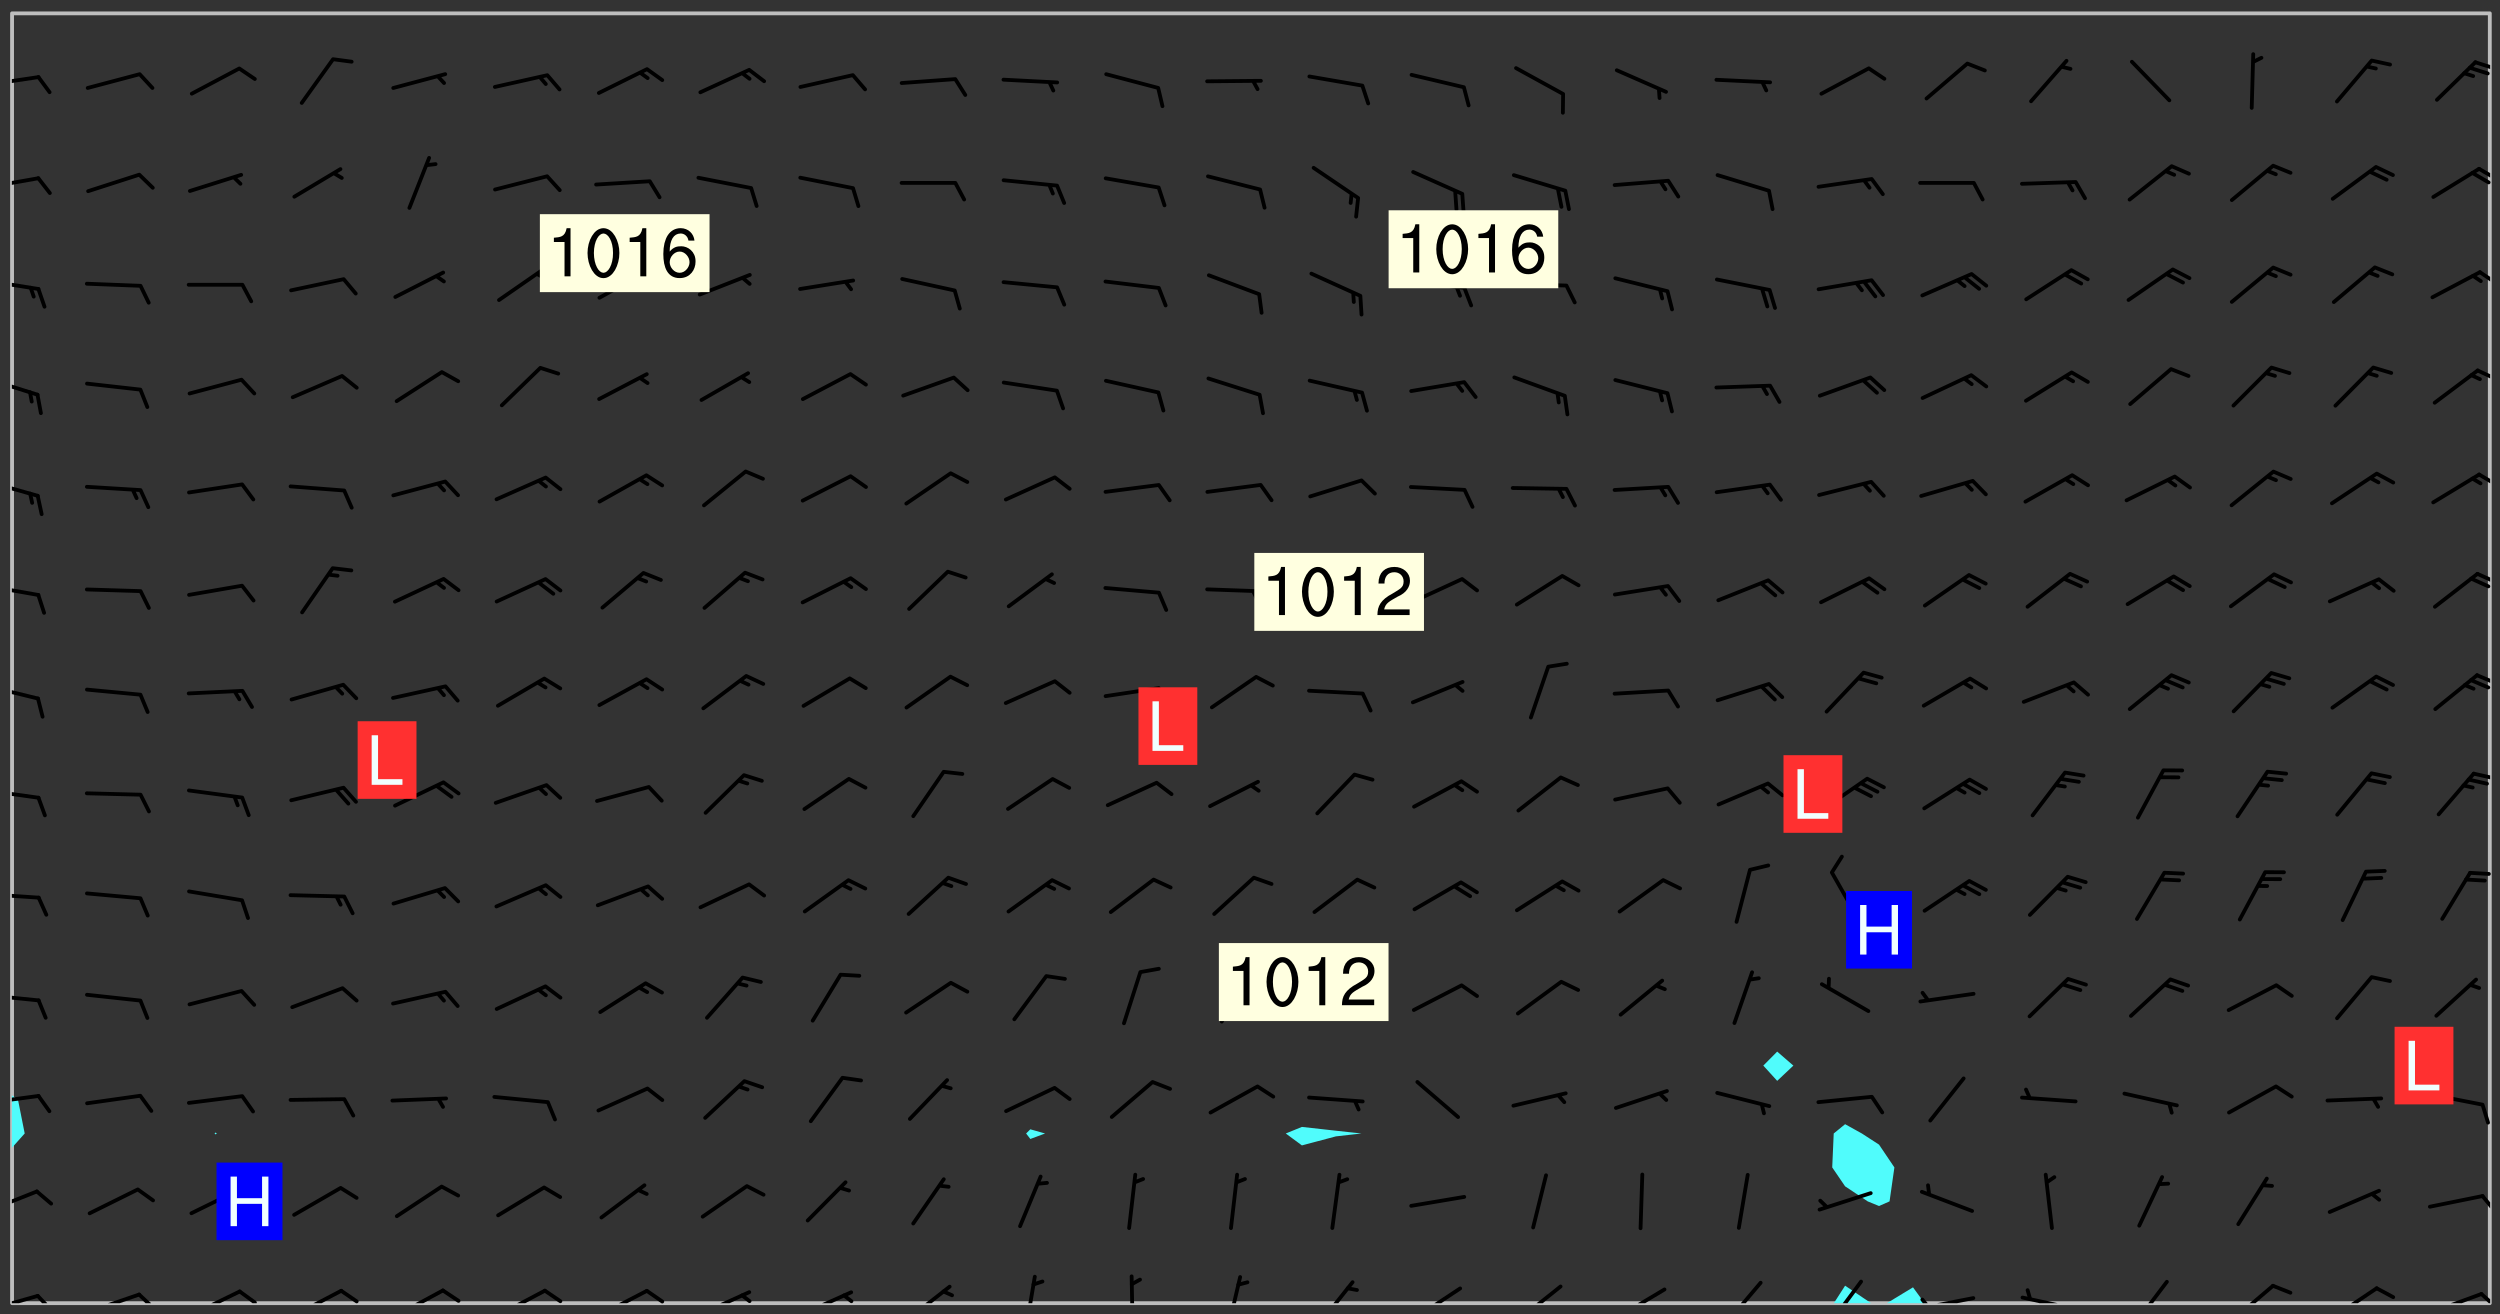 <svg xmlns="http://www.w3.org/2000/svg" role="img" xmlns:xlink="http://www.w3.org/1999/xlink" viewBox="142.45 309.95 326.84 171.84"><rect x="142.45" y="309.95" width="326.84" height="171.84" fill="#333333" stroke="none"/><defs><clipPath id="a"><path d="M144 460h1v20.328h-1zm0 0"/></clipPath><clipPath id="b"><path d="M144 311.672h1V454h-1zm0 0"/></clipPath><clipPath id="c"><path d="M144 311.672h324v168.656H144zm0 0"/></clipPath><clipPath id="d"><path d="M382 478h6v2.328h-6zm0 0"/></clipPath><clipPath id="e"><path d="M389 478h6v2.328h-6zm0 0"/></clipPath><clipPath id="f"><path d="M467 311.672h1v168.656h-1zm0 0"/></clipPath><clipPath id="g"><path d="M144 479h4v1.328h-4zm0 0"/></clipPath><clipPath id="h"><path d="M147 479h3v1.328h-3zm0 0"/></clipPath><clipPath id="i"><path d="M153 478h8v2.328h-8zm0 0"/></clipPath><clipPath id="j"><path d="M160 478h3v2.328h-3zm0 0"/></clipPath><clipPath id="k"><path d="M167 478h8v2.328h-8zm0 0"/></clipPath><clipPath id="l"><path d="M173 478h4v2.328h-4zm0 0"/></clipPath><clipPath id="m"><path d="M180 478h8v2.328h-8zm0 0"/></clipPath><clipPath id="n"><path d="M186 478h4v2.328h-4zm0 0"/></clipPath><clipPath id="o"><path d="M193 478h8v2.328h-8zm0 0"/></clipPath><clipPath id="p"><path d="M200 478h3v2.328h-3zm0 0"/></clipPath><clipPath id="q"><path d="M207 478h7v2.328h-7zm0 0"/></clipPath><clipPath id="r"><path d="M213 478h3v2.328h-3zm0 0"/></clipPath><clipPath id="s"><path d="M220 478h8v2.328h-8zm0 0"/></clipPath><clipPath id="t"><path d="M226 478h4v2.328h-4zm0 0"/></clipPath><clipPath id="u"><path d="M233 478h8v2.328h-8zm0 0"/></clipPath><clipPath id="v"><path d="M239 479h2v1.328h-2zm0 0"/></clipPath><clipPath id="w"><path d="M247 478h7v2.328h-7zm0 0"/></clipPath><clipPath id="x"><path d="M252 479h3v1.328h-3zm0 0"/></clipPath><clipPath id="y"><path d="M260 477h7v3.328h-7zm0 0"/></clipPath><clipPath id="z"><path d="M276 476h2v4.328h-2zm0 0"/></clipPath><clipPath id="A"><path d="M290 476h1v4.328h-1zm0 0"/></clipPath><clipPath id="B"><path d="M302 476h3v4.328h-3zm0 0"/></clipPath><clipPath id="C"><path d="M314 477h6v3.328h-6zm0 0"/></clipPath><clipPath id="D"><path d="M327 478h7v2.328h-7zm0 0"/></clipPath><clipPath id="E"><path d="M340 477h7v3.328h-7zm0 0"/></clipPath><clipPath id="F"><path d="M353 478h8v2.328h-8zm0 0"/></clipPath><clipPath id="G"><path d="M353 480h3v.328h-3zm0 0"/></clipPath><clipPath id="H"><path d="M367 477h6v3.328h-6zm0 0"/></clipPath><clipPath id="I"><path d="M381 477h6v3.328h-6zm0 0"/></clipPath><clipPath id="J"><path d="M393 479h8v1.328h-8zm0 0"/></clipPath><clipPath id="K"><path d="M393 479h2v1.328h-2zm0 0"/></clipPath><clipPath id="L"><path d="M406 479h8v1.328h-8zm0 0"/></clipPath><clipPath id="M"><path d="M407 478h2v2.328h-2zm0 0"/></clipPath><clipPath id="N"><path d="M421 477h5v3.328h-5zm0 0"/></clipPath><clipPath id="O"><path d="M434 477h6v3.328h-6zm0 0"/></clipPath><clipPath id="P"><path d="M447 478h7v2.328h-7zm0 0"/></clipPath><clipPath id="Q"><path d="M460 478h8v2.328h-8zm0 0"/></clipPath><clipPath id="R"><path d="M466 478h2v2.328h-2zm0 0"/></clipPath><clipPath id="S"><path d="M144 465h4v4h-4zm0 0"/></clipPath><clipPath id="T"><path d="M466 466h2v3h-2zm0 0"/></clipPath><clipPath id="U"><path d="M144 452h4v3h-4zm0 0"/></clipPath><clipPath id="V"><path d="M144 439h4v2h-4zm0 0"/></clipPath><clipPath id="W"><path d="M144 426h4v2h-4zm0 0"/></clipPath><clipPath id="X"><path d="M465 423h3v2h-3zm0 0"/></clipPath><clipPath id="Y"><path d="M144 413h4v2h-4zm0 0"/></clipPath><clipPath id="Z"><path d="M465 410h3v2h-3zm0 0"/></clipPath><clipPath id="aa"><path d="M144 399h4v3h-4zm0 0"/></clipPath><clipPath id="ab"><path d="M466 397h2v3h-2zm0 0"/></clipPath><clipPath id="ac"><path d="M465 398h3v3h-3zm0 0"/></clipPath><clipPath id="ad"><path d="M144 386h4v2h-4zm0 0"/></clipPath><clipPath id="ae"><path d="M466 384h2v3h-2zm0 0"/></clipPath><clipPath id="af"><path d="M465 385h3v2h-3zm0 0"/></clipPath><clipPath id="ag"><path d="M144 372h4v4h-4zm0 0"/></clipPath><clipPath id="ah"><path d="M466 371h2v3h-2zm0 0"/></clipPath><clipPath id="ai"><path d="M144 359h4v3h-4zm0 0"/></clipPath><clipPath id="aj"><path d="M466 358h2v2h-2zm0 0"/></clipPath><clipPath id="ak"><path d="M144 346h4v2h-4zm0 0"/></clipPath><clipPath id="al"><path d="M466 345h2v3h-2zm0 0"/></clipPath><clipPath id="am"><path d="M144 333h4v2h-4zm0 0"/></clipPath><clipPath id="an"><path d="M466 331h2v3h-2zm0 0"/></clipPath><clipPath id="ao"><path d="M465 332h3v3h-3zm0 0"/></clipPath><clipPath id="ap"><path d="M144 319h4v3h-4zm0 0"/></clipPath><clipPath id="aq"><path d="M465 317h3v3h-3zm0 0"/></clipPath><g id="ar" clip-path="url(#clip1)"><path fill="#fff" fill-opacity="0" fill-rule="evenodd" d="M0 0h1000v1000H0zm0 0"/><path fill="#d3d3d3" fill-opacity="0" fill-rule="evenodd" d="M162.152 355.867l-.234.293.059.234.117.172.176.234.293.348.113.059.117-.172.059-.234.176-.176.465-.176h.699l.234.293.289.816.059.176.176.23.352.234.699.699.172.176.234.348.234.41.289.582.41.465.23.234.234.176.117.23.176.293.172 1.164v.234l.059.289.059.117.117.117.348.41.117.172.176.176.176.234.117.172.172.352.059.234.234.406.234-.059-.176.176-.059.93h-.582l-.234-.113-.348.113-.117.117-.059.293-.059.176-.117.172-.465.293-.059.234-.059.113v.645l.059.172v.41l.059.059v.406l.059.406.117.176.059.059.23.641-.059.293v.699l-.059.582v.234l-.059.23-.055.352v1.922l.055.117h.426l-.367.117-.023.352.891 1.168 1.742.539 1.34.359v.539l.09.809.535.715 1.52.27.891-.086.09 1.164.535.18 1.16-.18 2.055-.984 1.16-.363 1.879-.176 1.695-.18-.18.719-1.516.086-1.25.09-.805.27-1.074.809.27.719.535.898-.18.625-.266.809.266 1.078.625.898.805.18 1.25-.18-.266.723.098.504.055.293v.172l.059.293v.406l.176.117.352.117h.406l.293-.176.113-.117.059-.117.117-.23.059-.176.352-.465.23-.176.176-.059.176.059.059.176.117.988.055.469.059.172.117.234.176.059.816.059h.289l.117.234.059.406.059.352v1.105l.117.293.117.348.289.699.176.352.582.754.352.176.172.059.469.234.641.465.348.234.293.176.293.055.23.062.816.348.293.176.113.172.352.352.117.176.523.641v.289l.059.352v.348l.059.352.059.289.117.059.172.059h.176l.582.234.176.117.176.289.176.234.113.234.293.23.117.117v.41l.059.055.289.234.234.117.059.117.117.172.059.117.23.234.059.176.234.059.117.059-.117.113-.059.117v.117l-.117.293-.117.289v.582l.176.117.117.059.059.117.117.117.113.059.176.348.059.352.059.406v.176l-.059.176-.117.699v.172l.117.176.293.293h.406l.176.117.117.172.117.293v.234h-.527l-.23-.234h-.234l-.176.059-.059.699.059.348.117.176.176.41.117.23.289.469.176.055h.523l.234.059.758.641.059.293v.234l.059.059.23.348v.352l-.117.172v.293l.293.289.293.176.172.059.293.176.293.117.582.406.289.234.293.176.219.16.016.012.23.176.641.523.176.234.117.176.176.176.113.172v.641l.117.176.469.117.582.117.234.059.23.113.293.117.113.059.586.352.289.172.176.062.176.055.176.059.699.352.289.176.234.055.289.176.234.117.641.406.293.117.172.059.234.059.41.059.23.059.234.117.059.172-.41.176.469.059.059.293.113.234.176.055.234.059.176.059.406.117.641.234.117.172.059.234v.176l-.059.117-.059.406.234.234.117.059.348.117.641.23.176.117.289.117.176.176.234.465.582 1.105.176.176.348.176.176.117.352.117 1.047.523.234.059.465.113.293.059.465.176.758.582.234.234.348.465.176.176.289.234.816.699.293.176.289.289.293.176.293.289.695.641.176.176.293.234.289.234.469.289.641.582.348.234.234.293.348.348.352.465.934.992.348.406.117.176.234.059.113.117.645.176.23.113.234.059.293.176.23.117.934.699.406.406.234.176.406.176.234.117.816.348.348.234.234.117.293.289.23.117.758.352.352.172.23.059.293.117.234.059.871.176h.816l.469.23.172.059.875.699.465.117.293.059.176.059.23.059.469.059.348.059.352.059.406.059h.293l.172.059v.23l.176.176h.293l.348.059.352.059.699.117h.641l.465-.234.293-.176.172-.117.41-.172.289-.176.934-.465.469-.293.523-.293.465-.172.465-.176 1.051-.465.289-.117.41-.117.289-.117.527-.176 1.516-.699.582-.348.289-.059.293-.059.348-.117.875-.23.352-.117h.113l.234-.059.875-.234.234-.059h.812l.352-.059.816-.117.172-.059.352-.055.293-.059.23-.059.816-.176.176-.059h.348l.234-.059.465-.117.758-.172.234-.059h.348l.41-.117.289-.059 1.285-.059h.289l.41-.059.23-.059h.176l.875-.117h.406l.41-.117h.348l.352-.113.871-.059h1.75l1.047.289.41.117.289.117.352.117.289.117 1.051.172.289.059h.293l.293.059.172.059.41.059.172.059.117.059h.117l.117.059.352.059h.113l.41.066 1.922.395 1.926.395 1.52.449 1.695.719 2.145.805 1.605-.719 1.43-.805 1.16-1.078 1.25-.449 3.035-.719 1.875-.359 2.145-1.348 2.234-1.254 2.5-1.258 1.695-.449 1.785-.18 1.16-.27.625.539 1.34-.27.715-.988.984-1.344.445-.18.805-.359 1.875-.539 1.785-.449 1.25-.27 1.16-.09 1.699-.09 1.961-.27 1.25-.09h.539l.625-.09h.891l2.145-.18 2.41-.18 2.59-.09 1.695.18 1.609.09 1.43.359 1.16.719 1.875.988 1.16 1.527.266.715.629.09.355.898.535.539.535 1.527 1.074.359h.535l-.805.535.09 1.707.715 2.695.891.805.895.988.715 1.258 1.785.539 1.52-.18.355 1.344 1.609-.805.98-.539.27.27.316-.215.219-.145.801.449.449-.359h.355l.535-.27.539-.719.535-.27.625-.988 1.16.449.84.371 1.395.617 1.695-.18h1.605l1.785.09.18-1.707.535-1.344.805.27.492.848.402.406-.09.539v.359l.715.449.711-.27h1.43l.359.988.445 1.258.715 1.344 1.25.629 1.695.629.715-.18.18-.539.98-.09.449.359.086 1.258-.266.629-.535.18v.539l.715.984.266.539.984.988.801 1.078-.266.359-.09.898-.625 2.332-.355 2.066-.09 1.793-.18.719-.09.539v1.438l-.98 1.883-.359 1.707-.535.898-.805 1.168-.266.539 2.055 1.254.086.359-.355.539-.09-.18v.809l.09 1.438-.445.715-1.074.094-.266.715.535.898.805.719 1.16.809 1.34.27.445.359-.355.449-1.789-.09-1.25-.449-.715-.719-.625-.09-.176 3.59-.188 1.309h89.359V311.703h-55.27v49.082l.762.125 3.289.543 2.023 2.836v2.754l2.352.332 2.348.332h4.051l-1.379 4.16-2.023.707-2.023.703-.543.344-2.594 1.617-.188.117-2.023-2.078-.73-2.742-2.672-2.078-1.375-3.5-.066-.082-1.957-2.672 2.75-1.418v-49.082H294.422v91.414l.117.031.133.012.074.074.105.047.09.059.086.059.09.059.297.297.059.09.031.117.027.117.016.137-.031.117-.059.09-.059.086-.043.105-.047.102-.027.121v.145l.176.27.148.148.074.086.074.074.043.105.062.09.059.086.043.105.059.09.047.102.043.105.059.086.117.18.074.074.062.086.059.09.043.105.059.09.059.086.062.09.059.09.043.102.117.18.074.074.059.086.074.074.09.059.105.047h.148l.133-.016.133.016.102-.047.074-.074.047-.102-.016-.133v-.148l-.047-.105-.027-.117-.047-.102-.027-.121-.043-.102-.062-.09-.043-.102-.043-.105-.031-.117-.016-.133-.012-.137.086-.059.059-.086.121-.031.043.105.016.133v.117l.059.102.059.09.09.059.148.148.059.09.043.105-.012.102.086.059.105.047.086.059.09.059.074.074-.117.027-.105.047-.086.059-.074.074-.059.09-.062.086-.027.121-.047.102-.043.105-.031.117-.012.133-.016.133v.148l.027.117.047.105.043.102.059.09.074.074.09.059.074.074.09.059.059.09.043.105.047.102.117.031.133.016h.148l.117-.031.105.043.043.105.047.102.027.121L299.5 410l.027.117.031.121.027.117.105.043.102.047.133-.016.148.148.062.086.074.074.07.074.09.062.105.043.102.043.117.031.137.016.117-.031.074-.074.027-.117-.012-.133-.031-.121-.027-.117.043-.105h.117l.09.062.117.027h.148l.133.016h.148l.133.016.133-.016h.148l.133-.016.133-.012.137.012.117-.027.133-.016.191-.059-.059.176-.016.133-.027.121-.016.133-.059.086-.133.016-.105.047-.105.043-.117.031-.117.027-.266.031h-.148l-.133.016-.074.074.059.086.148.148.117.18.074.07.09.062.09.059.086.059.09.059.102.043.105.062.105.043.086.059.105.047.102.043.18.117.059.09-.043.102-.047.105.016.133.223.223.059.09.043.102.031.121.043.102.016.133.031.117.012.137.031.117.148.148.102.043.105.043.117.031.133.016.137.016h.117l.117-.031.09-.059.043-.105.047-.102.043-.105.031-.117.012-.133v-.148l-.012-.133-.016-.133-.031-.117-.043-.105-.047-.105-.043-.102-.043-.105-.016-.133.016-.133.027-.117.031-.117.027-.121.047-.102.09-.059.086-.062.074-.074.09-.059.223-.223.059-.086.074-.074.117-.18.059-.086v-.148l-.074-.074-.102-.047-.105-.043-.102-.043-.059-.09-.047-.105-.027-.117.09-.059.117-.031.102-.043.18-.117.148-.148.012-.133-.012-.105-.09-.059-.133.016h-.148l-.133.016-.133-.016-.121-.031-.086-.059-.074-.074-.059-.09-.062-.086-.117-.18-.059-.086.031-.121.086-.059.121-.031.059-.086v-.121l-.031-.117-.059-.09-.059-.086-.047-.105-.027-.117-.016-.133.059-.09.074-.074.09-.059.117-.18.074-.074.059-.086.148-.148.121-.031.133-.016.133.016.074.074.043.105.016.133-.031.117-.117.031-.133.012-.148.148-.043.105-.047.102-.027.121-.031.117v.148l.031.117.043.105.059.09.074.07.074.074.117.031.121.027.117-.027.133-.016h.117l.09.059.074.074.047.105.059.086.102.047.133.016.105.043.086.059-.012.105-.074.074-.18.117-.059.09-.09.059-.07.074-.074.074-.062.09-.027.117-.016.133.016.133-.016.133v.148l.016.133.027.117.031.121.074.074.09.059.086.059.09.059.117.031v.086l-.102.047-.09.059-.266.031-.117.027h-.148l-.105.043-.102.047-.059.09-.062.234-.012.133-.031.121-.016.133v.293l-.012.133.012.137.016.133.133.016.133.012.121.031.086.059.074.074.047.105.043.102.016.133v.445l-.016.133v.445l.031.266.027.117.016.133.031.117.086.211.031.266v.148l-.031.117-.027.117-.031.121-.027.117-.031.117-.031.121-.012.133-.016.133.09.059.117-.031.102.016.047.105-.031.266v.441l-.043.105-.047.105-.043.102-.043.105-.059.086-.031.121-.043.117-.031.117-.016.133.016.133.059.09.105.047.086.059.059.086-.012.137-.031.117-.043.102v.445l-.016.133v.148l-.031.117-.043.105-.027.117-.047.105-.043.102-.031.121-.027.117-.031.133-.031.117-.027.117-.043.105-.031.117-.031.121-.012.133-.016.133v.297l.027.117v.148l.047.398.027.117.059.09.121.031h.148l.133-.016.059.09v.117l-.059.09-.09.059-.102.043-.105.047-.09.059-.086.059-.137.016-.117-.031-.133-.016-.102.047-.062.086-.012.137-.016.133-.031.117-.027.117-.016.133-.031.121v.297l.016.133.031.117v.148l.012.133v.148l-.027.117-.047.102-.027.121-.031.117-.059.09-.074.074-.102.043-.105.047-.117.027-.121.031-.102-.047.059-.086.105-.047.027-.117.031-.117.027-.121.031-.117v-.148l.016-.133-.031-.117-.043-.105-.105.016-.074.074-.102.043-.09.062-.074.074-.043.102-.016.133-.031.117L304.25 426l-.031.117-.027.117-.031.121-.027.117-.031.117-.043.105-.09.059h-.09l-.117-.031-.031-.086.016-.137-.031-.117v-.148l-.012-.133v-.148l-.062-.234-.027-.121-.043-.102-.047-.105-.059-.086-.059-.09-.043-.105-.062-.086-.148-.148-.07-.074-.105-.047-.105-.043-.102-.043-.297-.297-.09-.074-.086-.059-.105-.043-.09-.062-.086-.059-.105-.043-.09-.059-.086-.062-.074-.07-.105-.047-.086-.059-.105-.043-.09-.062-.102-.043-.105-.043-.086-.059-.105-.047-.105-.043-.102-.047-.09-.059-.102-.043-.105-.043-.09-.062-.117-.027-.133-.016-.133.016H299.75l-.133.016-.117-.031-.09-.059-.074-.074-.09-.059-.102-.047h-.148l-.121-.027-.102-.043-.074-.074-.117-.18-.09-.059-.102-.043-.09-.062-.105-.043-.09-.059-.086-.059-.105-.047-.059-.086-.059-.09-.043-.105-.047-.102-.074-.074-.086-.059-.074-.074-.09-.059-.223-.223-.043-.105-.031-.266.105-.043h.145l.105.043.074.074.09.059.086.059.105.047.09.059.148.148.07.074.148.148.062.086.074.074.086.059.074.074.09.062.09.059.086.059.27.176.102.047.105.043.102.043.047-.074.059-.086.074-.074.07-.074.105.043.074.074.059.09.043.102.047.105.043.105.121.027.117-.027.074-.09.043-.105.059-.09.074-.074.105-.043.117-.027.133.012.09.059.148.148.059.09.043.105.047.102.043.105.043.102.105.047.105.043.133.016.086-.059.059-.09.074-.074.105-.043.117.027.105.047.102.043.105.043.102.047.18.117v.117l-.016.133.016.133.016.137.059.086.102.047.121.027.117.031h.148l.117-.031.059-.09.18-.117.059-.09.074-.074.059-.086.117-.18.18-.117.117.031.09.059.043.074-.016.133v.117l.09.059h.148l.133-.016.133-.012.266-.031.105-.043.117-.031.121-.027.074-.074.07-.074.062-.09-.016-.105-.047-.102-.102-.043-.105-.016-.117.027-.266.031h-.148l-.074-.074-.09-.059-.117-.031-.117-.027-.133-.016h-.148l-.133.016h-.297l-.105-.047-.148-.148-.043-.102-.059-.09.223-.223.086-.059.105-.043.117-.031.133-.016.133.016.137.016.102.043.133-.012.09-.062.102-.043.062-.09-.047-.102-.09-.059-.117-.031-.102-.043-.059-.09-.062-.09v-.117l.016-.133.105-.047.074-.07v-.121l-.09-.059-.031-.117.09-.059.074-.074.043-.105.059-.09.047-.102.016-.133v-.148l-.047-.105-.043-.102-.09-.059-.133-.016-.102-.043-.137-.016-.117-.031h-.445l-.133-.016-.133-.012-.133-.016-.117-.031h-.148l-.133-.016-.133-.012-.266-.031-.121-.043-.086-.059-.074-.074v-.148l.012-.133.105-.047.102-.043.133-.016h.152l.133-.016h.293l.121.031.102.043.09.059.234.062.121-.047.09-.059.102-.043.133-.016.105.043.102.047.133.012.121-.027h.145l.121-.031.117-.027.105-.047.074-.074.086-.059.148-.148.059-.086.047-.105.027-.117.016-.105-.102-.043-.09-.059-.117-.031-.105-.043-.09-.062-.074-.086-.074-.074-.102-.043-.105-.047-.102-.043-.059-.09-.047-.102-.086-.211-.062-.086-.059-.09-.074-.074-.086-.059h-.27l-.117.031-.09.059-.102.043-.133.016-.105-.016-.027-.117-.062-.09-.117-.031-.102-.043-.148-.148-.031-.117-.016-.105.074-.074.18-.117.117-.027.117-.031.137.016.102.043.105.043.102.047.105.043.117.031.133.016.117.027.133.016.105-.016.09-.059-.074-.074-.105-.043-.074-.074-.074-.09-.148-.148-.086-.059-.09-.059-.074-.074-.09-.059-.102-.047-.121-.027-.102-.047-.105-.043-.117-.031-.102-.043-.121-.031h-.148l-.117.031-.105.043-.086.062-.18.117-.086.059-.09.059-.105.047-.086.059-.105.043-.102.043-.105.047-.074.074-.059.09-.059.086-.047.105-.059.086-.074.074-.133-.012-.117-.031h-.117l-.074.074-.09.059-.074.074-.09.059-.086.059-.105.047-.102.043-.137.016-.102-.043-.148-.148-.105-.047h-.086l-.105.047-.102.043-.121.031-.117-.031-.074-.074v-.117l.031-.121.074-.07.059-.09.074-.074.117-.031.105-.043h.293l.133-.016.137-.016.102-.043.09-.059.102-.047.09-.059.133-.012.09.059.133.012.09-.059.086-.059.105-.043.09-.059.086-.062.09-.059.148-.148.059-.086.059-.09.105-.043.133-.016.117.027.121.031.059-.059.059-.09.031-.266.027-.117.105.012.133.016.102-.043.09-.059.059-.09.074-.074.059-.09.047-.102.012-.133-.012-.133-.047-.105-.148-.148-.059-.09-.059-.086-.043-.105v-.445l.016-.133v-.148l.012-.133-.059-.059-.09.059-.102-.043-.18-.117-.086-.059-.062-.09-.059-.09-.074-.074-.086-.059-.121.031-.102.012-.105.047-.086.059-.105.043-.148.148-.09.059-.086.059-.09.062-.105.043-.133.016v-.121l.105-.043.117-.031.074-.07.043-.105v-.148l-.027-.117-.148-.148-.133-.016h-.148l-.117.031-.105.043-.102.043-.09.062-.117.027-.074-.074.012-.133-.043-.102-.043-.105-.09-.059-.117.027-.121.031-.117.031-.102.043-.121.031-.102.043-.105.043-.09.059-.102.016v-.117l.016-.133-.059-.09-.074.043-.148.148-.059.09-.074.074-.047.105-.043.102-.074.074-.059.09-.074.074-.059.086-.074.074-.09.062-.074.07-.074.074-.102.016-.133.016-.105-.043v-.121l.148-.148.043-.102.059-.09.047-.102.043-.105.059-.09.031-.117.043-.102.031-.121.027-.117.047-.105.043-.102.043-.105.074-.07.09-.062.09-.059.102-.043h.297l.266-.031.105-.043-.074-.074-.117-.031-.105-.043-.09-.059-.102-.047-.09-.059-.102-.043-.105-.043-.09-.062-.086-.059-.105-.043-.102-.043-.121-.031-.117-.031-.102-.043L297.5 410.25l-.102-.043-.09-.059-.043-.105-.016-.133.102-.043.133-.016.137.016.133-.016.102-.043.059-.09.016-.105-.09-.059-.074-.074-.102-.043-.09-.059-.148-.148-.043-.105-.016-.133v-.293l-.059-.09-.09-.059-.074-.074-.043-.105-.031-.117-.059-.09-.074-.074-.117-.027-.074-.074-.09-.059-.09-.062-.086-.059-.074-.074-.059-.086-.047-.105-.086-.059-.148-.148-.195-.059-.133.016-.102.043-.074.074-.047.102-.043.105-.059.09-.059.086-.297.297-.09.059h-.086l-.062-.086-.043-.105.031-.117.059-.09.027-.117-.012-.133-.09-.062-.105.047-.117.027-.117.031-.27.176-.102.047-.117.027-.105.047-.09.059-.102.043-.059-.086-.047-.105.016-.133.047-.105.07-.074.074-.07.059-.09v-.148l-.043-.105h-.238l-.102.047-.031.117-.027.117-.031.121-.074.043-.133.016-.074-.047-.043-.102-.043-.105-.047-.102-.043-.105-.121.031-.102.043-.133.016-.117.031-.105.043-.09.059-.102.047-.121.027-.133.016-.102-.043-.059-.09-.047-.105-.043-.102-.043-.105v-.117l.059-.09.086-.059.18-.117.102-.047.105-.043.105-.059.102-.043.09-.062.102-.043.105-.059.102-.047.09-.059.105-.043.102-.043.09-.062.102-.043.137-.016.117.031.102.043.121.031.102.043.105.047.102.043.105.043.102.047.105.043.102.043.105.047.086.059.105.043.117.031.105.043.102.047.09.059.105.043.102.043.105.047.117.027.102.047.121.027h.148l.086-.059.016-.102.059-.09-.027-.117-.074-.074-.117-.18-.074-.074-.09-.074-.18-.117-.086-.059-.105-.043-.102-.047-.27-.176-.059-.09-.074-.074-.059-.09-.043-.102-.031-.117-.016-.137v-.562l-.012-.133-.016-.133-.031-.117-.016-.133-.012-.133-.031-.121-.223-.223-.059-.086-.016-.105.031-.117.133-.016v-91.414H172.992v1.453l-.059.234-.352 1.051-.172.523-.117.348-.176.41-.117.172-.234.293-.23.059h-.352l-.117.059-.23.406v.293l.117.176.23.23.117.234.641.758.293.465.176.234.23.352.234.348.641.816.176.465.172.41.117.695.176.469.117 1.398.059.465v.875l.117 1.047v4.781l-.059.465-.352 1.281-.176.523-.113.41-.352.93L172.934 336l-.234.582-.117.176-.172.348-.176.406-.352.816-.059.293-.113.293-.117.289-.059.176-.117.875-.059.406-.059.117-.059.176-.059.172-.23.527-.117.172v.234l-.117.234-.059.172-.176.586v.289l-.059.176v.293l-.059.113-.059.527v.172l-.055.234v2.621l-.176.816-.117.176-.176.234-.117.172-.113.234-.586.934-.23.289-.293.465-.176.234-.289.352-.352.699-.113.23-.176.41-.176.23-.406.527-.816.699-.293.172-.289.234-.176.117-.176.176-.523.406-.527.176-.172.176-.234.055-.641.176h-.758m12.211 31.023l-1.074.449.359.895 1.25-.715.445-.539-.98-.09"/><path fill="#d3d3d3" fill-opacity="0" fill-rule="evenodd" d="M201.508 416.598h-.895l.449.629.98.359.805-.09.445-.988-.176.09-.715-.355-.895.355m154.621 59.07l-.059-.523v-.293l.113-.293.059-.23.469-.469h.113l.117-.113.117-.059h.176l.234-.059h.348l.234.059.117.059.23.172.059.176.117.582v.293l-.117.176-.172.289-.176.176-.527.523-.23.234-.117.059h-.176l-.117-.059-.406-.293-.176-.117-.117-.059-.059-.113-.055-.117m6.641-10.957l-.059-.172v-1.109l.059-.172.176-.059.172-.059h.176l.234-.059.117.059.059.699-.059.172-.117.176-.117.059-.234.523-.113.059h-.234l-.059-.117m9.613-14.391l-.117-.176v-.699l.293-.875.117-.172.176-.352.113-.23.117-.293.352-.758.117-.23.172-.234h.176l.117-.059h.641l.117.059.234.234.172.113.352.293.117.117.113.176v.113l.117.059.117.117v.699l-.059.176v.23l-.059.176-.348 1.051-.117.23-.117.234-.117.059-.23.234-.641.289h-.875l-.41-.117-.641-.465"/><path fill="none" stroke="#bebebe" stroke-linecap="round" stroke-linejoin="round" stroke-miterlimit="10" stroke-width=".5" d="M467.957 311.695H144.027v168.625h323.93v-168.625"/><g clip-path="url(#a)"><path fill="#fff" fill-opacity="0" fill-rule="evenodd" d="M144 475.891v4.438h.004H144v-20.312 15.875"/></g><g clip-path="url(#b)"><path fill="#fff" fill-opacity="0" fill-rule="evenodd" d="M144 449.262v3.895-141.484h.004H144v137.59"/></g><path fill="#50fcfc" fill-rule="evenodd" d="M144 453.156v6.859l.004-.004v-6.852l-.004-.004"/><g clip-path="url(#c)"><path fill="#fff" fill-opacity="0" fill-rule="evenodd" d="M144.004 480.328v-20.316l1.676-1.875-.883-4.438-.793-.539V311.672h26.625v146.34l-.133.125.133.121.168-.121-.168-.125V311.672h106.523v145.918l-.551.547.551.719 1.93-.719-1.93-.547V311.672h35.504v145.605l-2.109.859 2.109 1.559 4.441-1.18 3.344-.379-3.344-.363-4.441-.496V311.672h62.137v135.758l-1.816 1.832 1.816 1.996 2.117-1.996-2.117-1.832V311.672h8.879v145.25l-1.488 1.215-.195 4.438 1.684 2.473 2.957 1.969 1.48.605 1.375-.605.633-4.441-2.008-2.98-2.246-1.457-2.191-1.215v-145.25h84.324v168.656H394.062l-1.516-2.078-3.422 2.078h-2.051l-3.402-2.293-1.477 2.293h-238.191"/></g><path fill="#50fcfc" fill-rule="evenodd" d="M145.68 458.137l-1.676 1.875v-6.852l.793.539.883 4.438m24.949.121l-.133-.121.133-.125.168.125-.168.121m106.523.598l-.551-.719.551-.547 1.93.547-1.93.719m35.504.84l-2.109-1.559 2.109-.859 4.441.496 3.344.363-3.344.379-4.441 1.18m62.137-8.438l-1.816-1.996 1.816-1.832 2.117 1.832-2.117 1.996m8.879 13.789l-1.684-2.473.195-4.438 1.488-1.215 2.191 1.215 2.246 1.457 2.008 2.98-.633 4.441-1.375.605-1.48-.605-2.957-1.969"/><g clip-path="url(#d)"><path fill="#50fcfc" fill-rule="evenodd" d="M382.195 480.328h4.879l-3.402-2.293-1.477 2.293"/></g><g clip-path="url(#e)"><path fill="#50fcfc" fill-rule="evenodd" d="M389.125 480.328l3.422-2.078 1.516 2.078h-4.938"/></g><g clip-path="url(#f)"><path fill="#fff" fill-opacity="0" fill-rule="evenodd" d="M467.996 480.328H468V311.672h-.004H468v168.656h-.004"/></g><g clip-path="url(#g)"><path fill="none" stroke="#000" stroke-linecap="round" stroke-linejoin="round" stroke-miterlimit="10" stroke-width=".5" d="M147.379 479.371l-6.758 1.914"/></g><g clip-path="url(#h)"><path fill="none" stroke="#000" stroke-linecap="round" stroke-linejoin="round" stroke-miterlimit="10" stroke-width=".5" d="M147.379 479.371l1.699 1.773"/></g><g clip-path="url(#i)"><path fill="none" stroke="#000" stroke-linecap="round" stroke-linejoin="round" stroke-miterlimit="10" stroke-width=".5" d="M160.641 479.195l-6.652 2.266"/></g><g clip-path="url(#j)"><path fill="none" stroke="#000" stroke-linecap="round" stroke-linejoin="round" stroke-miterlimit="10" stroke-width=".5" d="M160.641 479.195l1.789 1.68"/></g><g clip-path="url(#k)"><path fill="none" stroke="#000" stroke-linecap="round" stroke-linejoin="round" stroke-miterlimit="10" stroke-width=".5" d="M173.789 478.793l-6.32 3.07"/></g><g clip-path="url(#l)"><path fill="none" stroke="#000" stroke-linecap="round" stroke-linejoin="round" stroke-miterlimit="10" stroke-width=".5" d="M173.789 478.793l1.984 1.445"/></g><g clip-path="url(#m)"><path fill="none" stroke="#000" stroke-linecap="round" stroke-linejoin="round" stroke-miterlimit="10" stroke-width=".5" d="M187.059 478.703l-6.227 3.254"/></g><g clip-path="url(#n)"><path fill="none" stroke="#000" stroke-linecap="round" stroke-linejoin="round" stroke-miterlimit="10" stroke-width=".5" d="M187.059 478.703l2.023 1.387"/></g><g clip-path="url(#o)"><path fill="none" stroke="#000" stroke-linecap="round" stroke-linejoin="round" stroke-miterlimit="10" stroke-width=".5" d="M200.352 478.66L194.168 482"/></g><g clip-path="url(#p)"><path fill="none" stroke="#000" stroke-linecap="round" stroke-linejoin="round" stroke-miterlimit="10" stroke-width=".5" d="M200.352 478.66l2.043 1.359"/></g><g clip-path="url(#q)"><path fill="none" stroke="#000" stroke-linecap="round" stroke-linejoin="round" stroke-miterlimit="10" stroke-width=".5" d="M213.684 478.688l-6.215 3.281"/></g><g clip-path="url(#r)"><path fill="none" stroke="#000" stroke-linecap="round" stroke-linejoin="round" stroke-miterlimit="10" stroke-width=".5" d="M213.684 478.688l2.027 1.379"/></g><g clip-path="url(#s)"><path fill="none" stroke="#000" stroke-linecap="round" stroke-linejoin="round" stroke-miterlimit="10" stroke-width=".5" d="M227.012 478.711l-6.242 3.234"/></g><g clip-path="url(#t)"><path fill="none" stroke="#000" stroke-linecap="round" stroke-linejoin="round" stroke-miterlimit="10" stroke-width=".5" d="M227.012 478.711l2.02 1.395"/></g><g clip-path="url(#u)"><path fill="none" stroke="#000" stroke-linecap="round" stroke-linejoin="round" stroke-miterlimit="10" stroke-width=".5" d="M240.406 478.883l-6.402 2.895"/></g><g clip-path="url(#v)"><path fill="none" stroke="#000" stroke-linecap="round" stroke-linejoin="round" stroke-miterlimit="10" stroke-width=".5" d="M239.477 479.305l.969.75"/></g><g clip-path="url(#w)"><path fill="none" stroke="#000" stroke-linecap="round" stroke-linejoin="round" stroke-miterlimit="10" stroke-width=".5" d="M253.73 478.898l-6.418 2.863"/></g><g clip-path="url(#x)"><path fill="none" stroke="#000" stroke-linecap="round" stroke-linejoin="round" stroke-miterlimit="10" stroke-width=".5" d="M252.797 479.312l.965.754"/></g><g clip-path="url(#y)"><path fill="none" stroke="#000" stroke-linecap="round" stroke-linejoin="round" stroke-miterlimit="10" stroke-width=".5" d="M266.602 478.164l-5.531 4.328"/></g><path fill="none" stroke="#000" stroke-linecap="round" stroke-linejoin="round" stroke-miterlimit="10" stroke-width=".5" d="M265.797 478.793l1.121.5"/><g clip-path="url(#z)"><path fill="none" stroke="#000" stroke-linecap="round" stroke-linejoin="round" stroke-miterlimit="10" stroke-width=".5" d="M277.738 476.863l-1.176 6.93"/></g><path fill="none" stroke="#000" stroke-linecap="round" stroke-linejoin="round" stroke-miterlimit="10" stroke-width=".5" d="M277.57 477.871l1.164-.383"/><g clip-path="url(#A)"><path fill="none" stroke="#000" stroke-linecap="round" stroke-linejoin="round" stroke-miterlimit="10" stroke-width=".5" d="M290.395 476.816l.141 7.023"/></g><path fill="none" stroke="#000" stroke-linecap="round" stroke-linejoin="round" stroke-miterlimit="10" stroke-width=".5" d="M290.418 477.84l1.07-.598"/><g clip-path="url(#B)"><path fill="none" stroke="#000" stroke-linecap="round" stroke-linejoin="round" stroke-miterlimit="10" stroke-width=".5" d="M304.582 476.906l-1.605 6.844"/></g><path fill="none" stroke="#000" stroke-linecap="round" stroke-linejoin="round" stroke-miterlimit="10" stroke-width=".5" d="M304.352 477.902l1.184-.312"/><g clip-path="url(#C)"><path fill="none" stroke="#000" stroke-linecap="round" stroke-linejoin="round" stroke-miterlimit="10" stroke-width=".5" d="M319.281 477.578l-4.371 5.5"/></g><path fill="none" stroke="#000" stroke-linecap="round" stroke-linejoin="round" stroke-miterlimit="10" stroke-width=".5" d="M318.645 478.379l1.207.223"/><g clip-path="url(#D)"><path fill="none" stroke="#000" stroke-linecap="round" stroke-linejoin="round" stroke-miterlimit="10" stroke-width=".5" d="M333.344 478.395l-5.863 3.871"/></g><g clip-path="url(#E)"><path fill="none" stroke="#000" stroke-linecap="round" stroke-linejoin="round" stroke-miterlimit="10" stroke-width=".5" d="M340.977 482.52l5.496-4.379"/></g><g clip-path="url(#F)"><path fill="none" stroke="#000" stroke-linecap="round" stroke-linejoin="round" stroke-miterlimit="10" stroke-width=".5" d="M354.023 482.129l6.035-3.602"/></g><g clip-path="url(#G)"><path fill="none" stroke="#000" stroke-linecap="round" stroke-linejoin="round" stroke-miterlimit="10" stroke-width=".5" d="M354.902 481.605l-1.051-.633"/></g><g clip-path="url(#H)"><path fill="none" stroke="#000" stroke-linecap="round" stroke-linejoin="round" stroke-miterlimit="10" stroke-width=".5" d="M368.086 483.008l4.543-5.359"/></g><g clip-path="url(#I)"><path fill="none" stroke="#000" stroke-linecap="round" stroke-linejoin="round" stroke-miterlimit="10" stroke-width=".5" d="M381.586 483.156L385.758 477.5"/></g><g clip-path="url(#J)"><path fill="none" stroke="#000" stroke-linecap="round" stroke-linejoin="round" stroke-miterlimit="10" stroke-width=".5" d="M393.539 481l6.895-1.344"/></g><g clip-path="url(#K)"><path fill="none" stroke="#000" stroke-linecap="round" stroke-linejoin="round" stroke-miterlimit="10" stroke-width=".5" d="M394.543 480.805l-.773-.953"/></g><g clip-path="url(#L)"><path fill="none" stroke="#000" stroke-linecap="round" stroke-linejoin="round" stroke-miterlimit="10" stroke-width=".5" d="M406.867 479.586l6.867 1.484"/></g><g clip-path="url(#M)"><path fill="none" stroke="#000" stroke-linecap="round" stroke-linejoin="round" stroke-miterlimit="10" stroke-width=".5" d="M407.867 479.801l-.336-1.18"/></g><g clip-path="url(#N)"><path fill="none" stroke="#000" stroke-linecap="round" stroke-linejoin="round" stroke-miterlimit="10" stroke-width=".5" d="M421.496 483.129l4.242-5.602"/></g><g clip-path="url(#O)"><path fill="none" stroke="#000" stroke-linecap="round" stroke-linejoin="round" stroke-miterlimit="10" stroke-width=".5" d="M439.609 478.051l-5.355 4.555"/></g><path fill="none" stroke="#000" stroke-linecap="round" stroke-linejoin="round" stroke-miterlimit="10" stroke-width=".5" d="M439.609 478.051l2.281.906"/><g clip-path="url(#P)"><path fill="none" stroke="#000" stroke-linecap="round" stroke-linejoin="round" stroke-miterlimit="10" stroke-width=".5" d="M453.168 478.375l-5.84 3.91"/></g><path fill="none" stroke="#000" stroke-linecap="round" stroke-linejoin="round" stroke-miterlimit="10" stroke-width=".5" d="M453.168 478.375l2.16 1.16"/><g clip-path="url(#Q)"><path fill="none" stroke="#000" stroke-linecap="round" stroke-linejoin="round" stroke-miterlimit="10" stroke-width=".5" d="M466.859 479.121l-6.598 2.414"/></g><g clip-path="url(#R)"><path fill="none" stroke="#000" stroke-linecap="round" stroke-linejoin="round" stroke-miterlimit="10" stroke-width=".5" d="M466.859 479.121l1.828 1.641"/></g><g clip-path="url(#S)"><path fill="none" stroke="#000" stroke-linecap="round" stroke-linejoin="round" stroke-miterlimit="10" stroke-width=".5" d="M147.266 465.719l-6.531 2.59"/></g><path fill="none" stroke="#000" stroke-linecap="round" stroke-linejoin="round" stroke-miterlimit="10" stroke-width=".5" d="M147.266 465.719l1.871 1.59m11.328-1.855l-6.297 3.121m6.297-3.121l1.992 1.43m11.328-1.418l-6.309 3.098m6.309-3.098l1.988 1.434m11.215-1.645l-6.086 3.52m6.086-3.52l2.082 1.301m11.121-1.477l-5.863 3.871m5.863-3.871l2.156 1.172m11.234-1.055l-6.012 3.641m6.012-3.641l2.105 1.254m11.016-1.543l-5.625 4.215m4.805-3.602l1.113.523m13.098-1.027l-5.777 3.996m5.777-3.996l2.18 1.125m10.719-1.625l-4.945 4.996m4.227-4.27l1.176.355m12.383-1.477l-3.992 5.785m3.41-4.945l1.219.145m12.027-1.336l-2.691 6.488m2.301-5.547l1.219-.117m11.543-1.07l-.805 6.98m.688-5.965l1.141-.449m12.293-.566l-.805 6.98m.688-5.965l1.141-.449m12.355-.559l-.934 6.965m.797-5.953l1.152-.426m8.367 3.48l6.93-1.168m9.008 3.996l1.688-6.824m12.355 6.922l.23-7.02m12.617 6.977l1.164-6.934m9.391 4.543l6.688-2.152m-5.715 1.84l-.883-.855m13.285-1.16l6.566 2.504m-5.609-2.141l-.152-1.215m15.387-1.387l.812 6.98m-.695-5.965l1.012-.695m14.09-.008l-2.992 6.355m2.559-5.43l1.223-.062m12.895-.664l-3.73 5.957m3.188-5.09l1.223.086m13.996.637l-6.453 2.777m5.516-2.371l.957.766m13.512-.48l-6.887 1.395"/><g clip-path="url(#T)"><path fill="none" stroke="#000" stroke-linecap="round" stroke-linejoin="round" stroke-miterlimit="10" stroke-width=".5" d="M467.004 466.316l1.559 1.898"/></g><g clip-path="url(#U)"><path fill="none" stroke="#000" stroke-linecap="round" stroke-linejoin="round" stroke-miterlimit="10" stroke-width=".5" d="M147.48 453.23l-6.961.934"/></g><path fill="none" stroke="#000" stroke-linecap="round" stroke-linejoin="round" stroke-miterlimit="10" stroke-width=".5" d="M147.48 453.23l1.43 1.996m11.883-2.02l-6.957.984m6.957-.984l1.445 1.98m11.879-1.93l-6.973.883m6.973-.883l1.414 2.004m11.926-1.613l-7.023.102m7.023-.102l1.184 2.148m12.129-2.238l-7.02.281m6-.242l.617 1.062m13.707-.621l-6.996-.68m6.996.68l.934 2.27m12.09-4.047l-6.414 2.871m6.414-2.871l1.938 1.508m10.734-2.473l-5.129 4.801m5.129-4.801l2.324.797m-3.07-.098l1.16.398m12.41-1.535l-4.145 5.676m4.145-5.676l2.426.348m11.25-.043l-4.867 5.07m4.156-4.332l1.184.332m13.578-.055l-6.34 3.035m6.34-3.035l1.973 1.457m10.84-2.227l-5.336 4.574m5.336-4.574l2.285.898m11.434-.316l-6.141 3.414m6.141-3.414l2.059 1.332m11.691.629l-7.012-.512m5.992.438l.492 1.125m13 .988l-5.324-4.586m19.395 1.484l-6.84 1.617m5.848-1.383l.809.922m13.414-1.457l-6.668 2.215m5.699-1.891l.887.848m13.469.801l-6.812-1.727m5.82 1.473l.293 1.195m14.105-2.156l-6.992.699m6.992-.699l1.359 2.043m6.277 1.062l4.363-5.508m7.629 2.504l7.008.5m-5.988-.43l-.496-1.121m19.723 2.07l-6.855-1.539m5.859 1.316l.324 1.18m13.633-3.434l-6.145 3.414m6.145-3.414l2.059 1.332m11.695.238l-7.023.273m6-.234l.621 1.059m13.652-.285l-6.895-1.352m6.895 1.352l.715 2.348"/><g clip-path="url(#V)"><path fill="none" stroke="#000" stroke-linecap="round" stroke-linejoin="round" stroke-miterlimit="10" stroke-width=".5" d="M147.496 440.738l-6.992-.711"/></g><path fill="none" stroke="#000" stroke-linecap="round" stroke-linejoin="round" stroke-miterlimit="10" stroke-width=".5" d="M147.496 440.738l.926 2.273m12.387-2.25l-6.988-.758m6.988.758l.91 2.277m12.312-3.531l-6.805 1.75m6.805-1.75l1.656 1.812m11.547-2.176l-6.578 2.48m6.578-2.48l1.84 1.621m11.613-1.152l-6.855 1.539m6.855-1.539l1.598 1.863m-2.594-1.637l.797.93m13.273-1.867l-6.375 2.961m6.375-2.961l1.957 1.48m-2.883-1.047l.977.738M226.855 438.5l-5.93 3.766m5.93-3.766l2.137 1.215m-3-.668l1.066.609m12.477-1.902l-4.66 5.258m4.66-5.258l2.387.574m-3.062.191l1.191.285m12.293-1.426l-3.645 6.008m3.645-6.008l2.449.141m11.969.918l-5.852 3.895m5.852-3.895l2.156 1.164m10.324-2.039l-4.184 5.645m4.184-5.645l2.43.363m9.867-.887l-2.148 6.691m2.148-6.691l2.414-.434m11.43.648l-3.203 6.258m3.203-6.258l2.453-.035m12.137 1.148l-5.754 4.035m5.754-4.035l2.188 1.113m11.375-.707l-6.246 3.223m6.246-3.223l2.016 1.398m11.012-1.863l-5.672 4.148m5.672-4.148l2.207 1.07m10.988-1.223l-5.434 4.453m4.645-3.805l1.133.473m11.41-2.211l-2.312 6.637m1.977-5.672l1.211-.188m8.242.781l6.086 3.516m-5.199-3.004l.043-1.227m11.949 2.977l6.957-1.004m-5.945.855l-.723-.988m19.023-1.816l-5.035 4.898m5.035-4.898l2.336.75m-3.07-.039l2.336.75m11.773-1.398l-5.156 4.773m5.156-4.773l2.316.809m-3.066-.113l2.316.809m12.285-.742l-6.23 3.25m6.23-3.25l2.023 1.391m10.438-2.453l-4.523 5.379m4.523-5.379l2.398.512m11.254-.191l-5.195 4.734m4.438-4.043l1.156.41"/><g clip-path="url(#W)"><path fill="none" stroke="#000" stroke-linecap="round" stroke-linejoin="round" stroke-miterlimit="10" stroke-width=".5" d="M147.504 427.305l-7.008-.473"/></g><path fill="none" stroke="#000" stroke-linecap="round" stroke-linejoin="round" stroke-miterlimit="10" stroke-width=".5" d="M147.504 427.305l1.004 2.238m12.305-2.156l-6.996-.637m6.996.637l.953 2.262m12.328-2l-6.93-1.16m6.93 1.16l.781 2.324m12.582-2.816l-7.023-.176m7.023.176l1.098 2.191m-2.117-2.219l.547 1.098m13.641-2.172l-6.73 2.027m6.73-2.027l1.727 1.742m-2.707-1.445l.863.871m13.297-1.543l-6.457 2.777m6.457-2.777l1.914 1.535m-2.855-1.129l.957.766m13.359-1.016l-6.578 2.465m6.578-2.465l1.84 1.625m-2.797-1.266l.922.812m13.238-1.441l-6.355 3.004m6.355-3.004l1.965 1.465m11.027-2.008l-5.711 4.09m5.711-4.09l2.199 1.09m-3.027-.496l1.098.547m12.785-1.469l-5.188 4.746m5.188-4.746l2.312.824m-3.066-.133l1.152.41m13.176-.777l-5.707 4.098m5.707-4.098l2.199 1.086m-3.031-.492l1.102.547m12.992-1.215l-5.598 4.246m5.598-4.246l2.227 1.031m10.879-1.281l-5.184 4.746m5.184-4.746l2.312.82m11.215-.566l-5.605 4.238m5.605-4.238l2.227 1.035m11.324-.676l-6.078 3.523m6.078-3.523l2.086 1.297m-2.969-.785l2.082 1.297m12.043-1.934l-5.93 3.77m5.93-3.77l2.133 1.207m-2.996-.66l1.066.605m12.996-1.324l-5.699 4.113m5.699-4.113l2.203 1.082m9.141-2.426l-1.758 6.801m1.758-6.801l2.387-.574m8.316.918l3.469 6.113m-3.469-6.113l1.312-2.07m16.66 3.18l-5.848 3.895m5.848-3.895l2.16 1.164m-3.012-.598l2.16 1.164m-3.008-.598l1.078.582m13.484-2.262l-4.945 4.988m4.945-4.988l2.352.703m-3.07.023l2.352.703m-3.07.02l1.176.355m12.898-2.332l-3.586 6.043m3.586-6.043l2.449.113m-2.973.766l2.453.113m11.254-1.066l-3.324 6.191m3.324-6.191l2.453.012m-2.938.891l2.453.008m-2.938.891l1.23.008m12.914-1.879l-3.047 6.332m3.047-6.332l2.453-.098m-2.895 1.02l2.449-.102m11.605-.66l-3.641 6.012"/><g clip-path="url(#X)"><path fill="none" stroke="#000" stroke-linecap="round" stroke-linejoin="round" stroke-miterlimit="10" stroke-width=".5" d="M465.383 424.062l2.449.141"/></g><path fill="none" stroke="#000" stroke-linecap="round" stroke-linejoin="round" stroke-miterlimit="10" stroke-width=".5" d="M464.852 424.938l2.449.137"/><g clip-path="url(#Y)"><path fill="none" stroke="#000" stroke-linecap="round" stroke-linejoin="round" stroke-miterlimit="10" stroke-width=".5" d="M147.48 414.242l-6.961-.977"/></g><path fill="none" stroke="#000" stroke-linecap="round" stroke-linejoin="round" stroke-miterlimit="10" stroke-width=".5" d="M147.48 414.242l.84 2.305m12.508-2.703l-7.027-.18m7.027.18l1.098 2.191m12.188-1.816l-6.965-.93m6.965.93l.855 2.301m-1.871-2.438l.43 1.152m13.836-2.301l-6.836 1.641m6.836-1.641l1.625 1.84m-2.621-1.602l1.625 1.84m12.434-2.781l-6.332 3.047m6.332-3.047l1.977 1.453m-2.898-1.008l1.977 1.453m12.41-1.535l-6.633 2.32m6.633-2.32l1.805 1.664m-2.77-1.328l.902.836m13.453-.926L220.5 414.668m6.781-1.828l1.68 1.789m10.754-3.336l-5.016 4.922m5.016-4.922l2.336.738m-3.066-.023l1.168.371m13.277-.598l-5.816 3.945m5.816-3.945l2.168 1.148m10.227-2.074l-3.977 5.797m3.977-5.797l2.438.277m11.809.664l-5.84 3.91m5.84-3.91l2.164 1.16m11.426-.672l-6.387 2.934m6.387-2.934l1.949 1.488m11.305-1.613l-6.266 3.184M306 412.625l1.008.703m12.52-2.113l-4.863 5.074m4.863-5.074l2.359.668m11.621.207l-6.191 3.324m6.191-3.324l2.039 1.363m-2.941-.879l1.02.684m12.871-1.668l-5.539 4.328m5.539-4.328l2.238.996m11.742.434l-6.871 1.469m6.871-1.469l1.578 1.879m11.535-2.516l-6.469 2.742m6.469-2.742l1.906 1.547m-2.848-1.148l.953.773m12.957-1.801l-5.777 4m5.777-4l2.184 1.125m-3.023-.543l2.18 1.125m-3.02-.543l2.18 1.125m12.898-2.168l-5.941 3.758m5.941-3.758l2.129 1.215m-2.996-.668l2.133 1.215m-2.996-.668l1.066.605m13.133-2.621l-4.246 5.598m4.246-5.598l2.422.395m-3.039.422l2.422.391m-3.043.422l1.211.195m12.887-2.117l-3.336 6.184m3.336-6.184l2.453.016m-2.938.887l2.453.016m11.637-.742l-3.918 5.832m3.918-5.832l2.441.254m-3.012.598l2.441.25m-3.012.598l1.223.125m13.516-1.613l-4.48 5.414m4.48-5.414l2.402.492m-3.055.297l2.402.492m11.617-1.234l-4.586 5.32"/><g clip-path="url(#Z)"><path fill="none" stroke="#000" stroke-linecap="round" stroke-linejoin="round" stroke-miterlimit="10" stroke-width=".5" d="M465.855 411.094l2.395.539"/></g><path fill="none" stroke="#000" stroke-linecap="round" stroke-linejoin="round" stroke-miterlimit="10" stroke-width=".5" d="M465.188 411.867l2.395.539m-3.062.234l1.199.27"/><g clip-path="url(#aa)"><path fill="none" stroke="#000" stroke-linecap="round" stroke-linejoin="round" stroke-miterlimit="10" stroke-width=".5" d="M147.414 401.273l-6.828-1.672"/></g><path fill="none" stroke="#000" stroke-linecap="round" stroke-linejoin="round" stroke-miterlimit="10" stroke-width=".5" d="M147.414 401.273l.602 2.379m12.797-2.883l-6.996-.664m6.996.664l.941 2.266m12.387-2.766l-7.02.336m7.02-.336l1.254 2.109m-2.277-2.059l.629 1.055m13.578-1.902l-6.758 1.93m6.758-1.93l1.703 1.766m-2.688-1.484l.852.883m13.5-.957l-6.863 1.516m6.863-1.516l1.594 1.867m-2.594-1.645l.797.934m13.117-2.172l-6.062 3.551m6.062-3.551l2.09 1.285m-2.969-.77l1.043.645m13.203-1.074l-6.164 3.379m6.164-3.379l2.051 1.344m-2.949-.852l1.027.672m12.91-1.59l-5.613 4.227m5.613-4.227l2.223 1.039m-3.039-.422l1.113.52m13.23-.82L247.5 402.234m6.039-3.594l2.098 1.273m11.074-1.496l-5.75 4.039m5.75-4.039l2.188 1.113m11.465-.52l-6.422 2.855m6.422-2.855l1.93 1.512m11.648-.609l-6.949 1.047m5.938-.895l.73.984m13.016-2.602l-5.789 3.98m5.789-3.98l2.176 1.133m11.754 1.043l-7.02-.371m7.02.371l1.035 2.223m12.02-3.742l-6.5 2.668m5.555-2.281l.945.785m11.203-3.164l-2.273 6.648m2.273-6.648l2.422-.387m13.262 3.504l-7.012.414m7.012-.414l1.281 2.094m11.879-2.949l-6.699 2.125m6.699-2.125l1.75 1.719m-2.727-1.406l1.754 1.715m11.605-3.512l-4.836 5.098m4.836-5.098l2.363.656m-3.066.086l2.363.656m12.27-.621l-6.066 3.543m6.066-3.543l2.09 1.289m-2.973-.773l1.043.645m13.398-.66l-6.551 2.543m6.551-2.543l1.855 1.602m-2.809-1.234l.926.805m12.793-2.117l-5.457 4.43m5.457-4.43l2.262.957m-3.055-.312l2.258.957m-3.051-.312l1.129.48m13.508-2.059l-4.926 5.012m4.926-5.012l2.352.695m-3.07.031l2.355.699m-3.07.031l1.176.348m13.973-1.336l-5.727 4.07m5.727-4.07l2.195 1.102m-3.027-.508l2.195 1.098m11.82-1.867l-5.461 4.426"/><g clip-path="url(#ab)"><path fill="none" stroke="#000" stroke-linecap="round" stroke-linejoin="round" stroke-miterlimit="10" stroke-width=".5" d="M466.293 398.227l2.258.957"/></g><g clip-path="url(#ac)"><path fill="none" stroke="#000" stroke-linecap="round" stroke-linejoin="round" stroke-miterlimit="10" stroke-width=".5" d="M465.496 398.871l2.262.957"/></g><path fill="none" stroke="#000" stroke-linecap="round" stroke-linejoin="round" stroke-miterlimit="10" stroke-width=".5" d="M464.703 399.512l1.129.48"/><g clip-path="url(#ad)"><path fill="none" stroke="#000" stroke-linecap="round" stroke-linejoin="round" stroke-miterlimit="10" stroke-width=".5" d="M147.461 387.734l-6.922-1.223"/></g><path fill="none" stroke="#000" stroke-linecap="round" stroke-linejoin="round" stroke-miterlimit="10" stroke-width=".5" d="M147.461 387.734l.754 2.336m12.613-2.84l-7.023-.215m7.023.215l1.086 2.199m12.18-2.906l-6.926 1.199m6.926-1.199l1.504 1.938m10.348-4.227l-4 5.777m4-5.777l2.438.289m-3.02.551l1.219.145m13.863.418l-6.367 2.973m6.367-2.973l1.957 1.477m-2.883-1.043l.977.738m13.273-1.152l-6.387 2.934m6.387-2.934l1.949 1.492m-2.879-1.062l1.949 1.488m11.785-2.719l-5.367 4.535m5.367-4.535l2.277.914m-3.059-.254l1.141.457m12.926-1.152l-5.309 4.605m5.309-4.605l2.289.883m-3.059-.211l1.145.441m13.426-.391l-6.277 3.16m6.277-3.16l2 1.418m-2.914-.957l1 .707m12.621-2.023l-5.062 4.871m5.062-4.871l2.332.766m11.273-.422l-5.645 4.184m4.824-3.574l1.109.527m13.703 1.262l-7-.613m7 .613l.957 2.262m12.371-2.445L300.27 387m6 .211l.539 1.105m13.762-.684l-6.949-1.02m6.949 1.02l.828 2.312m12.203-4.293l-6.383 2.941m6.383-2.941l1.953 1.488m11.145-1.891l-5.945 3.746m5.945-3.746l2.129 1.223m11.684.094l-6.941 1.113m6.941-1.113l1.48 1.961M359.5 386.73l.742.977m13.379-1.887l-6.527 2.605m6.527-2.605l1.871 1.586m-2.82-1.207l1.871 1.586m12.273-2.227l-6.293 3.129m6.293-3.129l1.996 1.426m-2.91-.969l1.996 1.426M399.875 385.125l-5.777 3.996m5.777-3.996l2.18 1.125m-3.02-.543l2.18 1.125m11.867-1.859l-5.559 4.301m5.559-4.301l2.234 1.012m-3.043-.383l2.234 1.008m12.121-1.297l-6.023 3.621m6.023-3.621l2.102 1.262m-2.98-.734l2.105 1.262m11.898-2.07l-5.645 4.184m5.645-4.184l2.215 1.055m-3.035-.445l2.215 1.055m12.301-1.016l-6.406 2.887m6.406-2.887l1.941 1.504m-2.871-1.082l.969.75m12.852-1.879l-5.559 4.301"/><g clip-path="url(#ae)"><path fill="none" stroke="#000" stroke-linecap="round" stroke-linejoin="round" stroke-miterlimit="10" stroke-width=".5" d="M466.34 384.973l2.238 1.012"/></g><g clip-path="url(#af)"><path fill="none" stroke="#000" stroke-linecap="round" stroke-linejoin="round" stroke-miterlimit="10" stroke-width=".5" d="M465.531 385.598l2.238 1.012"/></g><g clip-path="url(#ag)"><path fill="none" stroke="#000" stroke-linecap="round" stroke-linejoin="round" stroke-miterlimit="10" stroke-width=".5" d="M147.379 374.77l-6.758-1.922"/></g><path fill="none" stroke="#000" stroke-linecap="round" stroke-linejoin="round" stroke-miterlimit="10" stroke-width=".5" d="M147.379 374.77l.516 2.398m-1.5-2.68l.258 1.203m14.168-1.668l-7.012-.43m7.012.43l1.02 2.234m-2.039-2.297l.508 1.117m13.797-1.797l-6.949 1.055m6.949-1.055l1.461 1.969m11.883-1.172l-7.008-.539m7.008.539l.98 2.25m12.227-3.426l-6.789 1.812m6.789-1.812l1.672 1.793m-2.66-1.531l.836.898m13.285-1.676l-6.426 2.84m6.426-2.84l1.93 1.52m-2.863-1.105l.965.758m13.133-1.469l-6.125 3.438m6.125-3.438l2.066 1.324m-2.957-.824l1.031.66m12.84-1.656l-5.453 4.43m5.453-4.43l2.258.953m11.461-.332l-6.262 3.188m6.262-3.188l2.008 1.41m11.078-1.797l-5.805 3.961m5.805-3.961l2.172 1.141m11.441-.609l-6.402 2.898m6.402-2.898l1.941 1.496m11.656-.496l-6.969.898m6.969-.898l1.422 2.004m11.895-2.012l-6.969.91m6.969-.91l1.422 2m11.762-2.59l-6.707 2.094m6.707-2.094l1.746 1.723m11.723-.488l-7.016-.375m7.016.375l1.039 2.223m12.281-2.352l-7.023-.117m7.023.117l1.117 2.184m-2.137-2.203l.555 1.094m13.773-1.336l-7.012.406m7.012-.406l1.277 2.094m-2.297-2.035l.637 1.047m13.672-1.398l-6.957.992m6.957-.992l1.445 1.98m-2.457-1.836l.723.988m13.531-1.496l-6.812 1.719m6.812-1.719l1.645 1.82m-2.637-1.57l.824.91m13.449-1.285l-6.746 1.969m6.746-1.969l1.711 1.754m-2.691-1.469l.855.879m13.125-1.91l-6.117 3.461m6.117-3.461l2.07 1.316m-2.961-.812l1.035.66m13.262-.988l-6.301 3.109m6.301-3.109l1.992 1.434m-2.906-.98l.996.715m12.82-1.816l-5.473 4.406m5.473-4.406l2.258.965m-3.055-.324l1.129.48m13.176-.859l-5.859 3.883m5.859-3.883l2.156 1.168m-3.008-.602l1.078.582m13.164-1.027l-6.008 3.641"/><g clip-path="url(#ah)"><path fill="none" stroke="#000" stroke-linecap="round" stroke-linejoin="round" stroke-miterlimit="10" stroke-width=".5" d="M466.566 371.988l2.109 1.254"/></g><path fill="none" stroke="#000" stroke-linecap="round" stroke-linejoin="round" stroke-miterlimit="10" stroke-width=".5" d="M465.691 372.516l1.055.629"/><g clip-path="url(#ai)"><path fill="none" stroke="#000" stroke-linecap="round" stroke-linejoin="round" stroke-miterlimit="10" stroke-width=".5" d="M147.352 361.551l-6.703-2.113"/></g><path fill="none" stroke="#000" stroke-linecap="round" stroke-linejoin="round" stroke-miterlimit="10" stroke-width=".5" d="M147.352 361.551l.445 2.41m-1.422-2.719l.223 1.207m14.207-1.562l-6.98-.785m6.98.785l.906 2.281m12.316-3.578l-6.793 1.805m6.793-1.805l1.668 1.801m11.477-2.285l-6.453 2.777m6.453-2.777l1.914 1.535m11.129-2.047l-5.91 3.801m5.91-3.801l2.141 1.199m10.738-1.75l-5.039 4.898m5.039-4.898l2.336.75m11.574.074l-6.227 3.254m5.32-2.781l1.012.691m13.141-1.289l-6.09 3.5m5.207-2.992l1.039.652m13.223-1.047l-6.219 3.273m6.219-3.273l2.027 1.379m11.488-.922l-6.617 2.359m6.617-2.359l1.812 1.652m11.668.059l-6.949-1.062m6.949 1.062l.809 2.316m12.461-2.082l-6.859-1.527m6.859 1.527l.652 2.363m12.582-2.062l-6.695-2.129m6.695 2.129l.441 2.414m12.949-2.695l-6.848-1.566m6.848 1.566l.641 2.367m-1.637-2.598l.32 1.188m14.031-2.324l-6.93 1.164m6.93-1.164l1.496 1.945m-2.504-1.777l.75.977m13.41.641l-6.602-2.406m6.602 2.406l.34 2.43m-1.301-2.781l.172 1.219m14.211-1.211l-6.816-1.719m6.816 1.719l.586 2.383m-1.578-2.633l.293 1.191m14.117-1.922l-7.023.242m7.023-.242l1.227 2.125m-2.246-2.09l.609 1.062m13.52-2.168l-6.609 2.383m6.609-2.383l1.816 1.648m-2.777-1.301l1.816 1.648M400.168 359l-6.363 2.984M400.168 359l1.961 1.473m-2.887-1.039l.98.738m13.066-1.531l-5.973 3.703m5.973-3.703l2.121 1.238m-2.992-.699l1.062.617m12.805-1.59l-5.34 4.57m5.34-4.57l2.285.898m10.844-1.098l-4.969 4.969m4.969-4.969l2.348.719m-3.07.004l1.176.359M452.719 358l-4.945 4.988M452.719 358l2.352.707M452 358.723l1.176.355m13.195-.691l-5.621 4.215"/><g clip-path="url(#aj)"><path fill="none" stroke="#000" stroke-linecap="round" stroke-linejoin="round" stroke-miterlimit="10" stroke-width=".5" d="M466.371 358.387l2.223 1.039"/></g><path fill="none" stroke="#000" stroke-linecap="round" stroke-linejoin="round" stroke-miterlimit="10" stroke-width=".5" d="M465.555 359l1.109.52"/><g clip-path="url(#ak)"><path fill="none" stroke="#000" stroke-linecap="round" stroke-linejoin="round" stroke-miterlimit="10" stroke-width=".5" d="M147.469 347.73l-6.938-1.105"/></g><path fill="none" stroke="#000" stroke-linecap="round" stroke-linejoin="round" stroke-miterlimit="10" stroke-width=".5" d="M147.469 347.73l.801 2.32m-1.809-2.48l.398 1.16m13.965-1.414l-7.02-.273m7.02.273l1.07 2.207m12.25-2.344h-7.027m7.027 0l1.152 2.164m12.086-2.895l-6.875 1.461m6.875-1.461l1.578 1.879m11.43-2.746l-6.258 3.195m5.348-2.73l1.004.699m12.98-1.57l-5.777 4.004m4.938-3.422l1.09.566m13.25-.848l-6.148 3.406m5.254-2.914l1.027.668m13.379-.742l-6.543 2.566m5.59-2.191l.934.797m13.531-.441l-6.938 1.109m5.93-.949l.738.98m13.547.164l-6.863-1.504m6.863 1.504l.664 2.363m12.719-2.777l-6.996-.676m6.996.676l.938 2.266m12.367-2.184l-6.977-.84m6.977.84l.887 2.289m12.23-1.473l-6.578-2.473m6.578 2.473l.316 2.434m12.91-2.219l-6.402-2.902m6.402 2.902l.152 2.449m-1.086-2.871l.078 1.227m14.457-1.84l-6.977-.832m6.977.832l.887 2.289m-1.902-2.41l.445 1.145m13.91-1.332l-7.023-.215m7.023.215l1.086 2.203m12.129-1.465l-6.824-1.691m6.824 1.691l.594 2.379m-1.586-2.625l.297 1.191m14.043-1.105l-6.891-1.371m6.891 1.371l.707 2.352m-1.707-2.551l.707 2.352m13.629-3.426l-6.93 1.18m6.93-1.18l1.496 1.941m-2.504-1.77l1.496 1.941m-2.504-1.773l.746.973m14.34-2.125l-6.441 2.801m6.441-2.801l1.922 1.527m-2.859-1.121l1.922 1.527m-2.859-1.117l.961.762m13.961-2.082l-5.906 3.809m5.906-3.809l2.141 1.195m-3-.641l2.145 1.195m11.973-1.84l-5.789 3.988m5.789-3.988l2.176 1.133m-3.02-.551l2.176 1.129m11.793-1.961l-5.41 4.488m5.41-4.488l2.27.934m-3.059-.281l1.137.469m12.945-1.145l-5.367 4.535m5.367-4.535l2.277.91m-3.059-.25l1.141.453m13.379-.488l-6.215 3.285"/><g clip-path="url(#al)"><path fill="none" stroke="#000" stroke-linecap="round" stroke-linejoin="round" stroke-miterlimit="10" stroke-width=".5" d="M466.668 345.535l2.031 1.379"/></g><path fill="none" stroke="#000" stroke-linecap="round" stroke-linejoin="round" stroke-miterlimit="10" stroke-width=".5" d="M465.766 346.016l1.016.688"/><g clip-path="url(#am)"><path fill="none" stroke="#000" stroke-linecap="round" stroke-linejoin="round" stroke-miterlimit="10" stroke-width=".5" d="M147.461 333.254l-6.922 1.219"/></g><path fill="none" stroke="#000" stroke-linecap="round" stroke-linejoin="round" stroke-miterlimit="10" stroke-width=".5" d="M147.461 333.254l1.508 1.934m11.691-2.402l-6.688 2.156m6.688-2.156l1.762 1.711m11.559-1.688l-6.703 2.109m5.73-1.801l.875.859m13.074-1.918l-6.027 3.609m5.152-3.086l1.051.633m11.418-2.621l-2.578 6.539m2.203-5.586l1.219-.141m14.586 1.59l-6.809 1.734m6.809-1.734l1.648 1.816m11.77-1.164l-7.016.43m7.016-.43l1.281 2.094m11.973-1.207l-6.895-1.344m6.895 1.344l.719 2.348m12.598-2.336l-6.895-1.367m6.895 1.367l.707 2.348m12.672-3.031h-7.027m7.027 0l1.152 2.168m12.145-1.816l-6.988-.703m6.988.703l.93 2.273m-1.945-2.375l.465 1.137m13.832-.785l-6.922-1.203m6.922 1.203l.766 2.328m12.496-2.07l-6.812-1.719m6.812 1.719l.586 2.383m12.23-1.27l-5.816-3.945m5.816 3.945l-.262 2.438m-.586-3.012l-.129 1.219m14.594-1.188l-6.422-2.859m6.422 2.859l.172 2.445m-1.105-2.863l.172 2.449m14.23-2.445l-6.727-2.031m6.727 2.031l.477 2.41m-1.457-2.703l.477 2.406m13.957-3.41l-7.004.562m7.004-.562l1.32 2.066m-2.34-1.984l.66 1.031m13.535.191l-6.723-2.047m6.723 2.047l.469 2.406m12.961-3.938l-6.953 1.016m6.953-1.016l1.453 1.977m-2.465-1.828l.727.988m13.637-.629h-7.027m7.027 0l1.152 2.168m12.16-2.285l-7.023.234m7.023-.234l1.223 2.125m-2.242-2.09l.609 1.062m12.965-3.164l-5.504 4.367m5.504-4.367l2.25.98m-3.051-.344l1.125.488m12.941-1.188l-5.402 4.492m5.402-4.492l2.27.926m-3.055-.273l1.133.465m13.094-.953l-5.656 4.164m5.656-4.164l2.215 1.059m-3.035-.453l2.211 1.062m12.09-1.426l-5.984 3.68"/><g clip-path="url(#an)"><path fill="none" stroke="#000" stroke-linecap="round" stroke-linejoin="round" stroke-miterlimit="10" stroke-width=".5" d="M466.555 332.023l2.117 1.238"/></g><g clip-path="url(#ao)"><path fill="none" stroke="#000" stroke-linecap="round" stroke-linejoin="round" stroke-miterlimit="10" stroke-width=".5" d="M465.684 332.559l2.117 1.238"/></g><g clip-path="url(#ap)"><path fill="none" stroke="#000" stroke-linecap="round" stroke-linejoin="round" stroke-miterlimit="10" stroke-width=".5" d="M147.477 320.031l-6.953 1.035"/></g><path fill="none" stroke="#000" stroke-linecap="round" stroke-linejoin="round" stroke-miterlimit="10" stroke-width=".5" d="M147.477 320.031l1.457 1.973m11.777-2.355l-6.793 1.801m6.793-1.801l1.668 1.801m11.355-2.547l-6.207 3.293m6.207-3.293l2.031 1.375m10.227-2.586l-4.094 5.715m4.094-5.715l2.43.324m12.234 1.629l-6.793 1.809m5.805-1.547l.836.898m13.5-1.023l-6.855 1.535m6.855-1.535l1.598 1.863m-2.594-1.641l.797.93m13.234-1.945l-6.297 3.117m6.297-3.117l1.992 1.434m-2.906-.98l.996.719m13.277-1.078l-6.387 2.934m6.387-2.934l1.949 1.484m-2.879-1.059l.977.742m13.504-.477l-6.855 1.547m6.855-1.547l1.598 1.859m11.793-1.34l-7.008.512m7.008-.512l1.309 2.074m12.012-1.637l-7.02-.363m5.996.309l.52 1.113m13.707-.344l-6.793-1.793m6.793 1.793l.562 2.387m12.867-3.316l-7.027.066m6.008-.059l.586 1.078m13.699-.457l-6.926-1.195m6.926 1.195l.766 2.332m12.508-2.121l-6.84-1.617m6.84 1.617l.621 2.375m12.352-1.492l-6.156-3.383m6.156 3.383l-.031 2.453m13.484-2.734l-6.434-2.82m5.5 2.41l.09 1.223m14.453-2.055l-7.02-.332m5.996.281l.523 1.109m13.402-2.887l-6.195 3.32m6.195-3.32l2.039 1.367m10.848-1.988l-5.34 4.566m5.34-4.566l2.285.898m10.676-1.258l-4.633 5.285m3.961-4.516l1.191.281m12.926 4.113l-4.895-5.043m15.863-.992l-.199 7.023m.172-6l1.098-.547m14.418.359l-4.547 5.355m4.547-5.355l2.398.523m-3.059.254l1.199.262m13.016-.816l-5.027 4.91"/><g clip-path="url(#aq)"><path fill="none" stroke="#000" stroke-linecap="round" stroke-linejoin="round" stroke-miterlimit="10" stroke-width=".5" d="M466.074 318.094l2.34.746"/></g><path fill="none" stroke="#000" stroke-linecap="round" stroke-linejoin="round" stroke-miterlimit="10" stroke-width=".5" d="M465.344 318.809l2.34.746m-3.07-.031l1.168.371"/><path fill="#00f" fill-rule="evenodd" d="M170.758 472.086h8.621V461.941h-8.621v10.145"/><path fill="azure" fill-rule="evenodd" d="M172.594 463.773h.832v2.824h3.285v-2.824h.832v6.48h-.832v-2.918h-3.285v2.918h-.832v-6.48"/><path fill="#ff3030" fill-rule="evenodd" d="M455.508 454.332h7.691V444.188h-7.691v10.145"/><path fill="azure" fill-rule="evenodd" d="M457.34 446.02h.836v5.738h3.191V452.5h-4.027v-6.48"/><path fill="#00f" fill-rule="evenodd" d="M383.801 436.578h8.617v-10.145h-8.617v10.145"/><path fill="azure" fill-rule="evenodd" d="M385.633 428.266h.832v2.824h3.289v-2.824h.832v6.48h-.832v-2.914h-3.289v2.914h-.832v-6.48"/><path fill="#ff3030" fill-rule="evenodd" d="M375.617 418.828h7.695v-10.148h-7.695v10.148"/><path fill="azure" fill-rule="evenodd" d="M377.449 410.512h.836v5.742h3.191v.738h-4.027v-6.48"/><path fill="#ff3030" fill-rule="evenodd" d="M189.207 414.387h7.691v-10.145h-7.691v10.145"/><path fill="azure" fill-rule="evenodd" d="M191.039 406.074h.836v5.742h3.191v.738h-4.027v-6.48"/><path fill="#ff3030" fill-rule="evenodd" d="M291.289 409.949h7.691v-10.145h-7.691v10.145"/><path fill="azure" fill-rule="evenodd" d="M293.121 401.637h.836v5.738h3.191v.742h-4.027v-6.48"/><path fill="#ffffe0" fill-rule="evenodd" d="M306.434 392.426h22.18v-10.191H306.434v10.191"/><path fill-rule="evenodd" d="M309.934 384.07h.508v6.293h-.785V385.875h-1.387v-.559l.559-.062.25-.055.23-.09.203-.141.176-.211.141-.293.105-.395m4.812 0l.23.016.219.059.207.09.199.117.184.152.172.176.301.418.242.492.18.547.113.582.039.59-.039.594-.113.582-.18.555-.242.504-.301.426-.172.18-.184.152-.199.125-.207.094-.219.055-.23.02-.227-.02-.219-.055-.211-.094-.195-.125-.184-.152-.172-.18-.301-.426-.242-.504-.18-.555-.113-.582-.039-.594H313.5l.027.562.082.508.125.441.164.375.191.301.207.219.223.141.227.047.227-.047.223-.141.211-.219.191-.301.164-.375.125-.441.082-.508.027-.562-.027-.562-.082-.5-.125-.434-.164-.367-.191-.293-.211-.215-.223-.129-.227-.047-.227.047-.223.129-.207.215-.191.293-.164.367-.125.434-.082.5-.027.562h-.836l.039-.59.113-.582.18-.547.242-.492.301-.418.172-.176.184-.152.195-.117.211-.09.219-.059.227-.016m5.094 0h.508v6.293h-.785V385.875h-1.391v-.559l.562-.062.25-.055.23-.09.203-.141.176-.211.141-.293.105-.395m2.824 2.172h.785l.02-.316.059-.285.102-.25.141-.219.18-.172.223-.129.266-.082.309-.027.238.023.223.062.203.102.18.137.148.176.113.203.074.238.023.262-.023.27-.062.227-.113.191-.152.172-.203.16-.246.168-.633.387-.539.312-.438.316-.348.328-.262.332-.191.352-.125.371-.066.395-.023.418h4.211v-.742h-3.332l.086-.281.113-.238.148-.203.188-.18.23-.172.277-.176.719-.414.414-.207.344-.23.281-.25.219-.27.164-.277.113-.281.062-.285.02-.281-.039-.383-.121-.352-.191-.305-.25-.266-.301-.211-.348-.16-.379-.098-.406-.031-.434.031-.398.098-.355.168-.305.234-.25.305-.184.371-.117.449-.039.516"/><path fill="#ffffe0" fill-rule="evenodd" d="M301.801 443.438h22.18v-10.195h-22.18v10.195"/><path fill-rule="evenodd" d="M305.297 435.078h.512v6.293h-.789v-4.488h-1.387v-.555l.559-.066.254-.055.227-.09.203-.141.176-.211.141-.293.105-.395m4.816 0l.227.016.219.059.211.09.195.121.184.148.172.176.301.418.242.496.184.543.109.582.039.59-.039.594-.109.582-.184.555-.242.504-.301.426-.172.18-.184.156-.195.121-.211.094-.219.055-.227.02-.23-.02-.219-.055-.207-.094-.199-.121-.184-.156-.172-.18-.301-.426-.242-.504-.18-.555-.113-.582-.039-.594h.836l.027.562.082.508.125.441.164.375.191.301.211.223.223.137.227.047.227-.047.223-.137.211-.223.188-.301.164-.375.125-.441.082-.508.031-.562-.031-.562-.082-.5-.125-.434-.164-.367-.188-.293-.211-.215-.223-.129-.227-.047-.227.047-.223.129-.211.215-.191.293-.164.367-.125.434-.082.5-.027.562h-.836l.039-.59.113-.582.18-.543.242-.496.301-.418.172-.176.184-.148.199-.121.207-.09.219-.059.23-.016m5.09 0h.508v6.293h-.785v-4.488h-1.391v-.555l.562-.066.25-.055.23-.09.203-.141.176-.211.141-.293.105-.395m2.824 2.172h.785l.02-.312.059-.289.102-.25.141-.219.18-.172.223-.129.266-.082.309-.027.238.023.223.062.203.102.18.137.148.176.113.203.074.238.023.262-.02.27-.066.227-.109.191-.156.172-.203.16-.246.168-.633.387-.539.312-.438.32-.344.324-.266.336-.191.348-.125.371-.066.395-.023.418h4.215v-.742h-3.336l.086-.281.113-.238.148-.199.188-.184.23-.168.277-.176.719-.418.414-.207.344-.23.281-.25.223-.266.16-.281.113-.281.062-.285.02-.281-.039-.383-.121-.348-.191-.309-.25-.266-.301-.211-.348-.16-.379-.098-.406-.031-.434.031-.398.098-.355.168-.305.234-.25.305-.184.375-.117.445-.039.516"/><path fill="#ffffe0" fill-rule="evenodd" d="M323.992 347.633h22.18v-10.191h-22.18v10.191"/><path fill-rule="evenodd" d="M327.488 339.273H328v6.297h-.789v-4.492h-1.387v-.555l.559-.062.254-.055.227-.09.207-.141.172-.211.141-.293.105-.398m4.816 0l.227.02.219.055.211.09.195.121.184.152.172.176.301.418.246.492.18.547.109.578.039.594-.039.594-.109.582-.18.555-.246.5-.301.43-.172.18-.184.152-.195.125-.211.09-.219.059-.227.02-.23-.02-.219-.059-.207-.09-.199-.125-.184-.152-.172-.18-.301-.43-.242-.5-.18-.555-.113-.582-.035-.594h.832l.027.562.082.504.125.445.164.375.191.301.211.219.223.137.227.047.227-.047.223-.137.211-.219.188-.301.164-.375.125-.445.082-.504.031-.562-.031-.562-.082-.5-.125-.434-.164-.367-.188-.293-.211-.215-.223-.129-.227-.047-.227.047-.223.129-.211.215-.191.293-.164.367-.125.434-.082.5-.027.562h-.832l.035-.594.113-.578.18-.547.242-.492.301-.418.172-.176.184-.152.199-.121.207-.09.219-.055.23-.02m5.09 0h.508v6.297h-.785v-4.492h-1.387v-.555l.559-.062.25-.055.23-.09.203-.141.176-.211.141-.293.105-.398m6.805 1.621h-.785l-.055-.211-.082-.188-.105-.16-.129-.129-.148-.105-.16-.074-.168-.043-.172-.016-.328.039-.289.121-.246.195-.203.27-.16.34-.113.402-.07.469-.023.523.188-.199.188-.16.184-.125.188-.086.188-.062.191-.035.402-.023.305.027.32.094.316.156.297.219.254.285.199.352.07.199.055.219.027.234.008.25-.789.047-.027-.258-.078-.254-.121-.234-.16-.211-.195-.176-.219-.137-.238-.09-.258-.031-.254.031-.242.09-.219.137-.191.176-.16.211-.125.234-.078.254-.023.258.023.258.078.25.125.234.16.211.191.18.219.137.242.086.254.031.258-.031.238-.086.219-.137.195-.18.16-.211.121-.234.078-.25.027-.258.789-.047-.031.371-.094.371-.156.359-.223.328-.293.281-.168.121-.188.102-.207.082-.223.062-.242.039-.262.012-.281-.016-.262-.047-.238-.078-.215-.105-.195-.129-.172-.156-.156-.18-.133-.203-.117-.223-.102-.242-.145-.535-.086-.594-.027-.641.039-.742.113-.664.188-.578.121-.254.137-.23.152-.207.172-.184.184-.152.203-.133.219-.102.23-.07.25-.047.262-.016.367.035.332.094.293.152.258.199.211.242.164.273.117.305.062.32"/><path fill="#ffffe0" fill-rule="evenodd" d="M213.031 348.141h22.18v-10.191h-22.18v10.191"/><path fill-rule="evenodd" d="M216.531 339.781h.508v6.297h-.785v-4.488h-1.391v-.559l.562-.062.25-.055.23-.09.203-.141.176-.211.141-.293.105-.398m4.812 0l.23.02.219.059.207.086.199.121.184.152.172.176.301.418.242.492.18.547.113.582.035.59-.035.594-.113.582-.18.555-.242.504-.301.426-.172.18-.184.152-.199.125-.207.094-.219.055-.23.02-.227-.02-.223-.055-.207-.094-.195-.125-.184-.152-.172-.18-.301-.426-.246-.504-.18-.555-.109-.582-.039-.594h.832l.031.562.082.508.125.441.164.375.188.301.211.219.223.137.227.047.227-.047.223-.137.211-.219.191-.301.164-.375.125-.441.082-.508.027-.562-.027-.562-.082-.5-.125-.434-.164-.367-.191-.293-.211-.215-.223-.129-.227-.047-.227.047-.223.129-.211.215-.188.293-.164.367-.125.434-.082.5-.031.562h-.832l.039-.59.109-.582.18-.547.246-.492.301-.418.172-.176.184-.152.195-.121.207-.086.223-.059.227-.02m5.094 0h.508v6.297h-.785v-4.488h-1.391v-.559l.559-.062.254-.055.23-.09.203-.141.172-.211.145-.293.105-.398m6.801 1.621h-.785l-.051-.211-.082-.188-.109-.156-.129-.133-.145-.102-.16-.074-.168-.047-.176-.016-.324.043-.289.117-.246.195-.203.27-.16.34-.117.402-.07.469-.023.527.188-.203.188-.16.188-.121.184-.09.188-.062.191-.035.402-.023.309.031.32.09.316.156.293.219.254.285.199.352.074.199.051.219.031.234.004.25-.785.047-.027-.258-.078-.254-.125-.234-.16-.207-.191-.18-.219-.137-.242-.09-.254-.027-.254.027-.242.09-.219.137-.195.18-.16.207-.121.234-.078.254-.027.258.027.258.078.254.121.234.16.207.195.18.219.137.242.086.254.031.254-.031.242-.086.219-.137.191-.18.16-.207.125-.234.078-.254.027-.258.785-.047-.031.371-.094.371-.156.359-.223.328-.289.281-.172.121-.188.102-.207.082-.223.062-.242.039-.258.012-.285-.016-.258-.047-.238-.078-.215-.102-.195-.133-.176-.156-.152-.18-.137-.203-.117-.223-.098-.242-.148-.535-.082-.594-.027-.641.039-.742.113-.664.188-.578.117-.254.137-.23.156-.207.168-.18.188-.156.203-.129.215-.102.234-.074.246-.047.262-.016.367.035.332.098.297.148.254.199.215.242.164.273.117.305.059.32"/></g></defs><use xlink:href="#ar"/></svg>